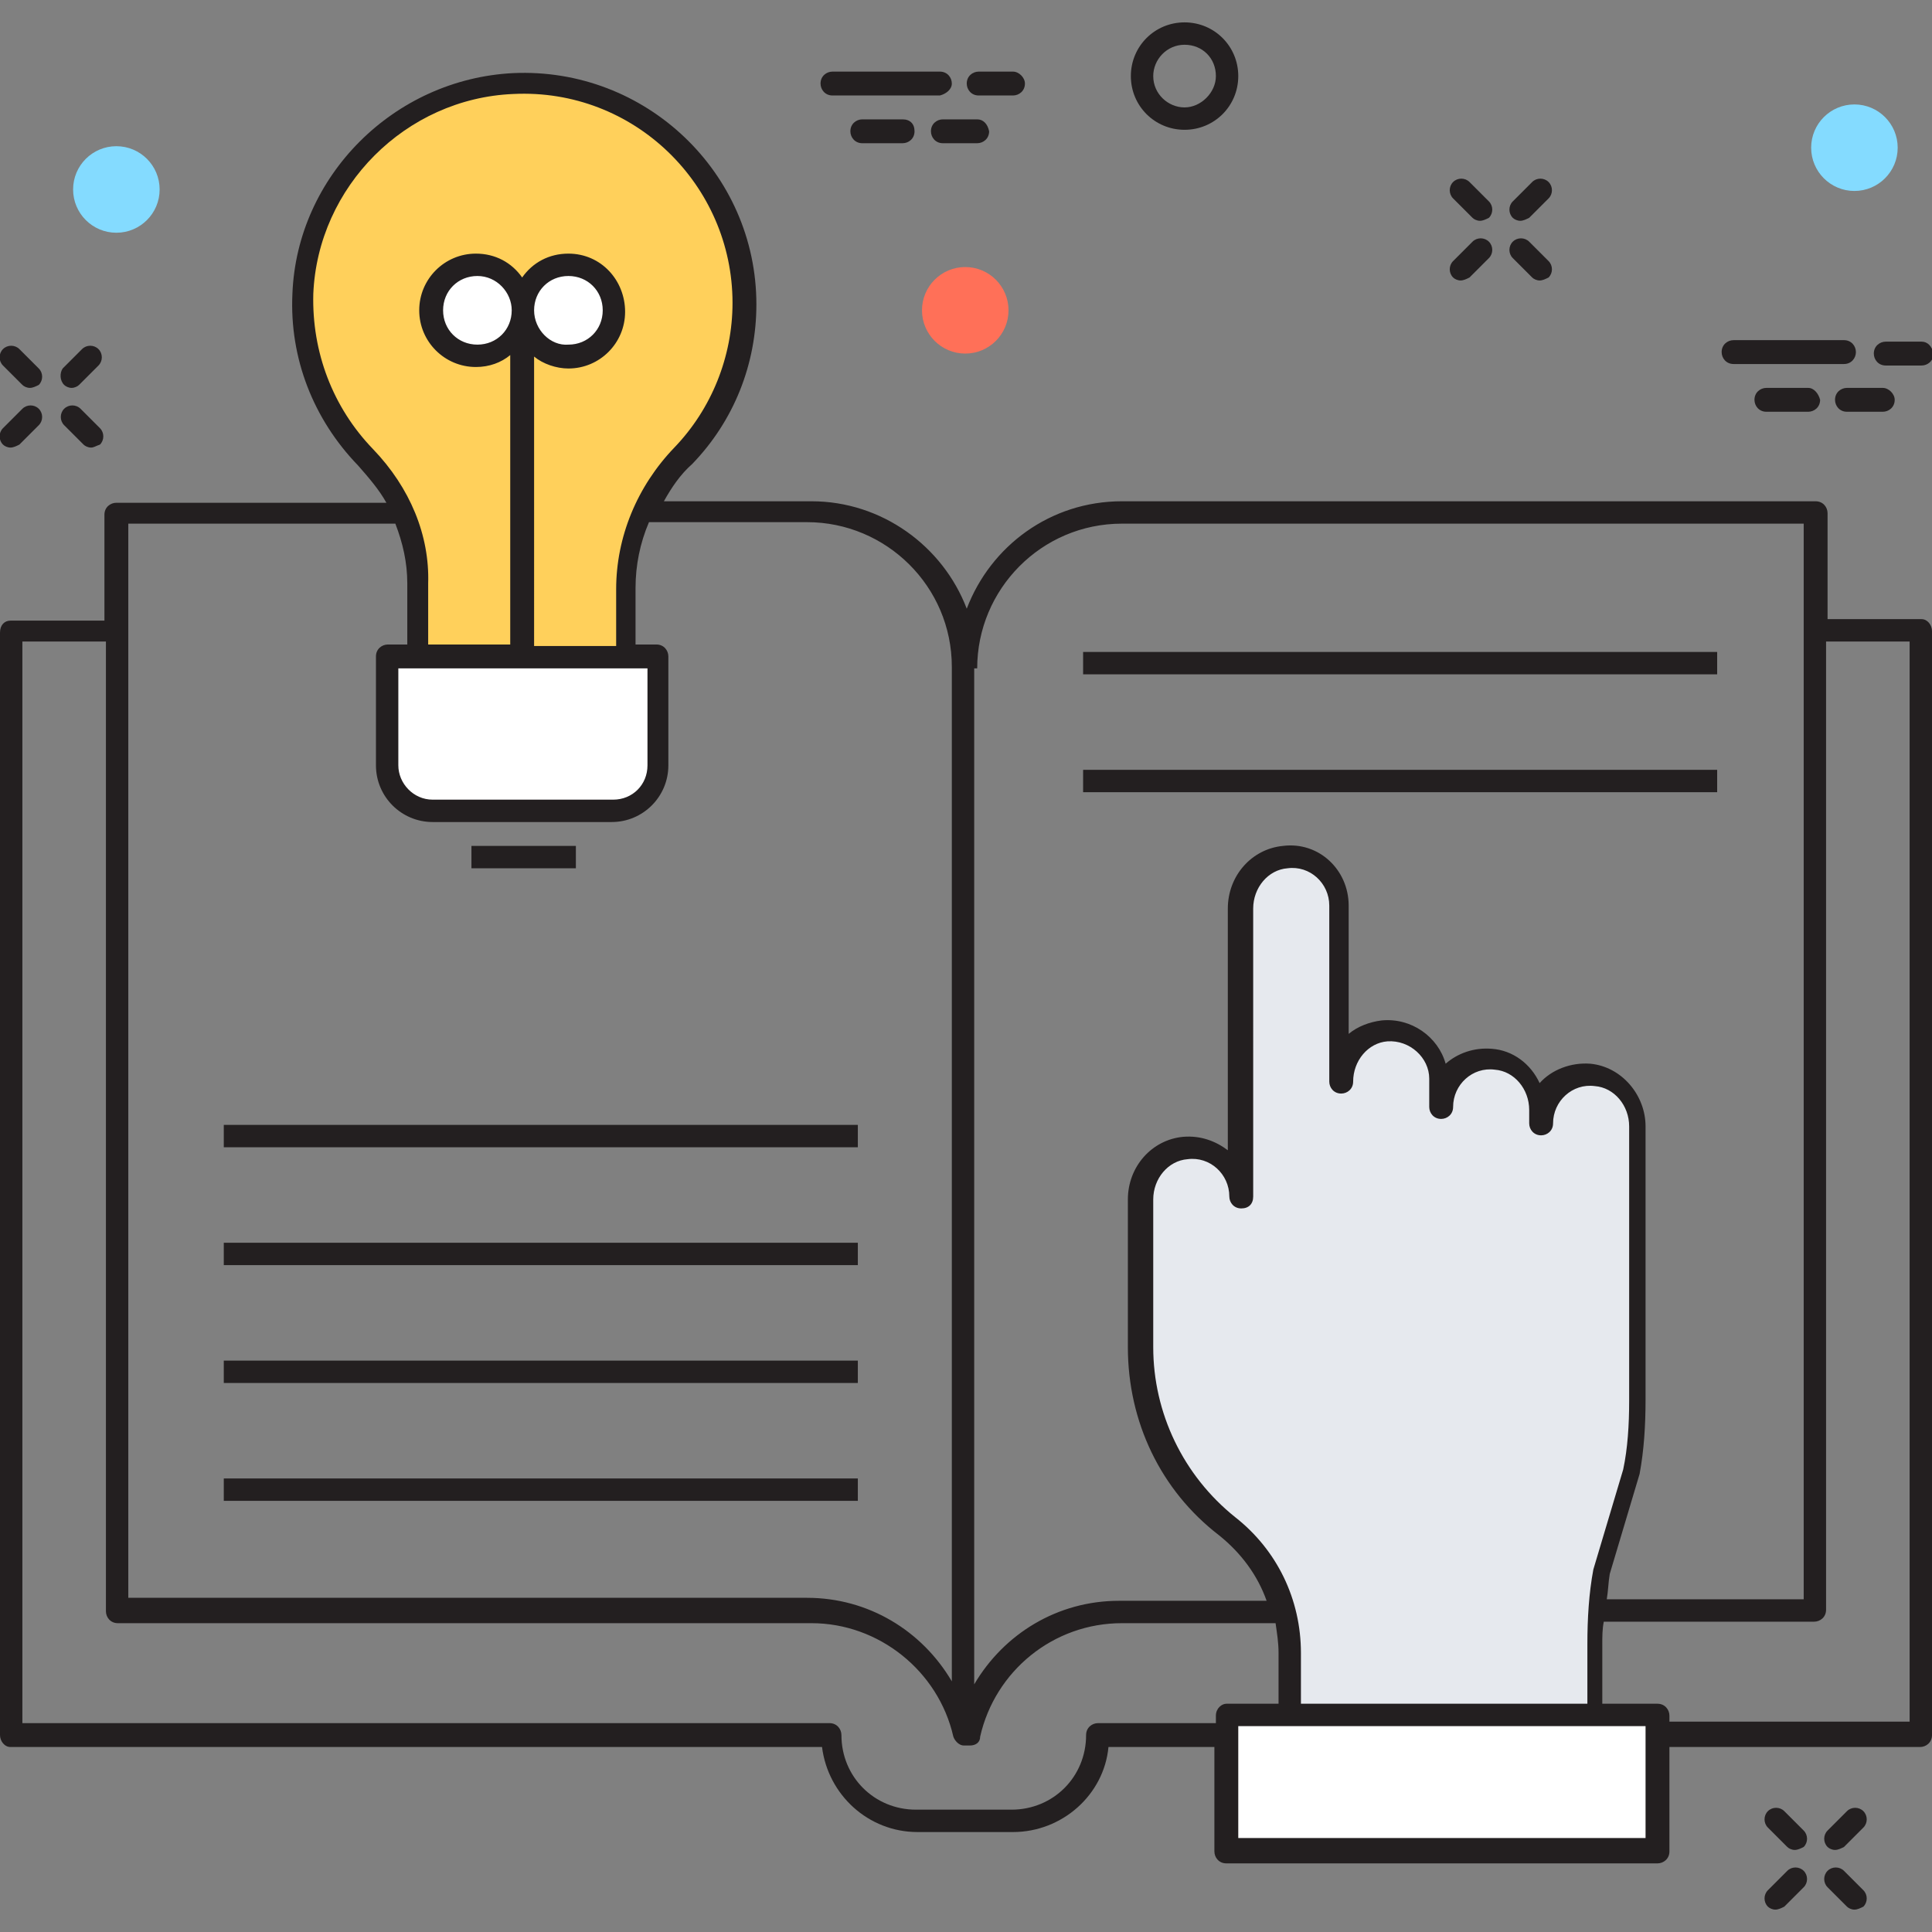 <?xml version="1.0" encoding="utf-8"?>
<!-- Generator: Adobe Illustrator 18.0.0, SVG Export Plug-In . SVG Version: 6.00 Build 0)  -->
<!DOCTYPE svg PUBLIC "-//W3C//DTD SVG 1.1//EN" "http://www.w3.org/Graphics/SVG/1.1/DTD/svg11.dtd">
<svg version="1.1" id="Layer_1" xmlns="http://www.w3.org/2000/svg" xmlns:xlink="http://www.w3.org/1999/xlink" x="0px" y="0px"
	 viewBox="0 0 129.5 129.5" enable-background="new 0 0 129.5 129.5" xml:space="preserve">
<rect x="0" y="0" width="129.5" height="129.5" fill="#808080" stroke="none"/>
<g>
	<g>
		<g>
			<rect x="72.6" y="43.7" fill="#231F20" width="42.5" height="1.5"/>
		</g>
		<g>
			<rect x="72.6" y="51.6" fill="#231F20" width="42.5" height="1.5"/>
		</g>
		<g>
			<rect x="15" y="75.4" fill="#231F20" width="42.5" height="1.5"/>
		</g>
		<g>
			<rect x="15" y="83.3" fill="#231F20" width="42.5" height="1.5"/>
		</g>
		<g>
			<rect x="15" y="91.2" fill="#231F20" width="42.5" height="1.5"/>
		</g>
		<g>
			<rect x="15" y="99.1" fill="#231F20" width="42.5" height="1.5"/>
		</g>
		<g>
			<g>
				<path fill="#231F20" d="M101.9,14.8c-0.2,0-0.4-0.1-0.5-0.2c-0.3-0.3-0.3-0.8,0-1.1l1.3-1.3c0.3-0.3,0.8-0.3,1.1,0
					c0.3,0.3,0.3,0.8,0,1.1l-1.3,1.3C102.3,14.7,102.1,14.8,101.9,14.8z"/>
			</g>
			<g>
				<path fill="#231F20" d="M97.9,18.8c-0.2,0-0.4-0.1-0.5-0.2c-0.3-0.3-0.3-0.8,0-1.1l1.3-1.3c0.3-0.3,0.8-0.3,1.1,0
					c0.3,0.3,0.3,0.8,0,1.1l-1.3,1.3C98.3,18.7,98.1,18.8,97.9,18.8z"/>
			</g>
			<g>
				<path fill="#231F20" d="M103.2,18.8c-0.2,0-0.4-0.1-0.5-0.2l-1.3-1.3c-0.3-0.3-0.3-0.8,0-1.1c0.3-0.3,0.8-0.3,1.1,0l1.3,1.3
					c0.3,0.3,0.3,0.8,0,1.1C103.6,18.7,103.4,18.8,103.2,18.8z"/>
			</g>
			<g>
				<path fill="#231F20" d="M99.2,14.8c-0.2,0-0.4-0.1-0.5-0.2l-1.3-1.3c-0.3-0.3-0.3-0.8,0-1.1c0.3-0.3,0.8-0.3,1.1,0l1.3,1.3
					c0.3,0.3,0.3,0.8,0,1.1C99.6,14.7,99.4,14.8,99.2,14.8z"/>
			</g>
		</g>
		<g>
			<g>
				<path fill="#231F20" d="M123,124c-0.2,0-0.4-0.1-0.5-0.2c-0.3-0.3-0.3-0.8,0-1.1l1.3-1.3c0.3-0.3,0.8-0.3,1.1,0
					c0.3,0.3,0.3,0.8,0,1.1l-1.3,1.3C123.4,123.9,123.2,124,123,124z"/>
			</g>
			<g>
				<path fill="#231F20" d="M119,128c-0.2,0-0.4-0.1-0.5-0.2c-0.3-0.3-0.3-0.8,0-1.1l1.3-1.3c0.3-0.3,0.8-0.3,1.1,0
					c0.3,0.3,0.3,0.8,0,1.1l-1.3,1.3C119.4,127.9,119.2,128,119,128z"/>
			</g>
			<g>
				<path fill="#231F20" d="M124.3,128c-0.2,0-0.4-0.1-0.5-0.2l-1.3-1.3c-0.3-0.3-0.3-0.8,0-1.1c0.3-0.3,0.8-0.3,1.1,0l1.3,1.3
					c0.3,0.3,0.3,0.8,0,1.1C124.7,127.9,124.5,128,124.3,128z"/>
			</g>
			<g>
				<path fill="#231F20" d="M120.3,124c-0.2,0-0.4-0.1-0.5-0.2l-1.3-1.3c-0.3-0.3-0.3-0.8,0-1.1c0.3-0.3,0.8-0.3,1.1,0l1.3,1.3
					c0.3,0.3,0.3,0.8,0,1.1C120.7,123.9,120.5,124,120.3,124z"/>
			</g>
		</g>
		<g>
			<g>
				<path fill="#231F20" d="M4.8,26c-0.2,0-0.4-0.1-0.5-0.2C4,25.5,4,25,4.2,24.7l1.3-1.3c0.3-0.3,0.8-0.3,1.1,0
					c0.3,0.3,0.3,0.8,0,1.1l-1.3,1.3C5.2,25.9,5,26,4.8,26z"/>
			</g>
			<g>
				<path fill="#231F20" d="M0.7,30c-0.2,0-0.4-0.1-0.5-0.2c-0.3-0.3-0.3-0.8,0-1.1l1.3-1.3c0.3-0.3,0.8-0.3,1.1,0
					c0.3,0.3,0.3,0.8,0,1.1l-1.3,1.3C1.1,29.9,0.9,30,0.7,30z"/>
			</g>
			<g>
				<path fill="#231F20" d="M6.1,30c-0.2,0-0.4-0.1-0.5-0.2l-1.3-1.3c-0.3-0.3-0.3-0.8,0-1.1c0.3-0.3,0.8-0.3,1.1,0l1.3,1.3
					c0.3,0.3,0.3,0.8,0,1.1C6.4,29.9,6.3,30,6.1,30z"/>
			</g>
			<g>
				<path fill="#231F20" d="M2,26c-0.2,0-0.4-0.1-0.5-0.2l-1.3-1.3c-0.3-0.3-0.3-0.8,0-1.1c0.3-0.3,0.8-0.3,1.1,0l1.3,1.3
					c0.3,0.3,0.3,0.8,0,1.1C2.4,25.9,2.2,26,2,26z"/>
			</g>
		</g>
		<g>
			<line fill="#FFFFFF" x1="103" y1="75.8" x2="103" y2="77.9"/>
			<path fill="#231F20" d="M103,78.7c-0.4,0-0.8-0.3-0.8-0.8v-2.1c0-0.4,0.3-0.8,0.8-0.8c0.4,0,0.8,0.3,0.8,0.8v2.1
				C103.7,78.3,103.4,78.7,103,78.7z"/>
		</g>
		<g>
			<line fill="#FFFFFF" x1="96.3" y1="74.4" x2="96.3" y2="77.9"/>
			<path fill="#231F20" d="M96.3,78.7c-0.4,0-0.8-0.3-0.8-0.8v-3.6c0-0.4,0.3-0.8,0.8-0.8c0.4,0,0.8,0.3,0.8,0.8v3.6
				C97.1,78.3,96.7,78.7,96.3,78.7z"/>
		</g>
		<g>
			<line fill="#FFFFFF" x1="89.7" y1="72.5" x2="89.7" y2="77.9"/>
			<path fill="#231F20" d="M89.7,78.7c-0.4,0-0.8-0.3-0.8-0.8v-5.4c0-0.4,0.3-0.8,0.8-0.8c0.4,0,0.8,0.3,0.8,0.8v5.4
				C90.5,78.3,90.2,78.7,89.7,78.7z"/>
		</g>
		<g>
			<line fill="#FFFFFF" x1="83.1" y1="80.2" x2="83.1" y2="88.1"/>
			<path fill="#231F20" d="M83.1,88.9c-0.4,0-0.8-0.3-0.8-0.8v-7.9c0-0.4,0.3-0.8,0.8-0.8s0.8,0.3,0.8,0.8v7.9
				C83.9,88.5,83.5,88.9,83.1,88.9z"/>
		</g>
		<path fill="#E6E9EE" d="M106.6,72.1c-2-0.2-3.6,1.4-3.6,3.3v-0.9c0-1.7-1.3-3.3-3-3.4c-2-0.2-3.6,1.4-3.6,3.3v-1.9
			c0-1.9-1.7-3.5-3.6-3.3c-1.7,0.2-3,1.7-3,3.4l0-11.8c0-1.9-1.7-3.5-3.6-3.3c-1.7,0.2-3,1.7-3,3.4v19.3c0-1.9-1.7-3.5-3.6-3.3
			c-1.7,0.2-3,1.7-3,3.4v9.9c0,4.7,2.1,9.1,5.8,12c2.6,2.1,4.1,5.2,4.1,8.5v4.2h20.3v-4.7c0-1.6,0.1-3.2,0.4-4.8l2-6.6
			c0.3-1.6,0.4-3.2,0.4-4.8V75.5C109.6,73.8,108.3,72.2,106.6,72.1z"/>
		<rect x="82.3" y="115" fill="#FFFFFF" width="28.9" height="9"/>
		<path fill="#FFD05B" d="M49.9,20.4c0-8.4-7-15.2-15.5-14.8c-7.5,0.3-13.8,6.6-14.1,14.1c-0.2,4.3,1.4,8.1,4.2,11
			c2.2,2.3,3.6,5.3,3.6,8.5V44h14v-4.5c0-3.3,1.4-6.5,3.7-8.9C48.3,27.9,49.9,24.3,49.9,20.4z"/>
		<path fill="#FFFFFF" d="M44.2,44H26v7.3c0,1.7,1.4,3.1,3.1,3.1h12c1.7,0,3.1-1.4,3.1-3.1V44z"/>
		<circle fill="#FFFFFF" cx="32" cy="20.8" r="3.1"/>
		<circle fill="#FFFFFF" cx="38.1" cy="20.8" r="3.1"/>
		<g>
			<line fill="#FFFFFF" x1="35.1" y1="44" x2="35.1" y2="19.9"/>
			<path fill="#231F20" d="M128.8,41.5h-6.3v-7.1c0-0.4-0.3-0.8-0.8-0.8H75.2c-4.8,0-8.8,3-10.4,7.2c-1.6-4.2-5.7-7.2-10.4-7.2h-9.9
				c0.5-0.9,1.1-1.8,1.9-2.5c2.8-2.9,4.3-6.7,4.3-10.7c0-8.8-7.4-15.9-16.3-15.5c-8,0.4-14.5,6.9-14.8,14.8
				c-0.2,4.3,1.4,8.4,4.4,11.5c0.7,0.8,1.4,1.6,1.9,2.5H7.8c-0.4,0-0.8,0.3-0.8,0.8v7.1H0.7c-0.4,0-0.7,0.3-0.7,0.8v73.9
				c0,0.4,0.3,0.8,0.7,0.8h54.4c0.4,3.2,3.1,5.7,6.4,5.7h6.4c3.3,0,6.1-2.5,6.4-5.7h7.1v7c0,0.4,0.3,0.8,0.8,0.8h28.9
				c0.4,0,0.8-0.3,0.8-0.8v-7h16.8c0.4,0,0.8-0.3,0.8-0.8V42.3C129.5,41.9,129.2,41.5,128.8,41.5z M65.5,44.8c0-5.3,4.3-9.7,9.7-9.7
				h45.7l0,72.1h-13.2c0.1-0.6,0.1-1.1,0.2-1.7l2-6.7c0.3-1.6,0.4-3.3,0.4-5V75.5c0-2.1-1.6-4-3.7-4.2c-1.3-0.1-2.6,0.4-3.4,1.3
				c-0.6-1.3-1.8-2.2-3.2-2.3c-1.2-0.1-2.3,0.3-3.1,1c-0.5-1.8-2.3-3.1-4.3-2.9c-0.8,0.1-1.6,0.4-2.2,0.9v-8.6c0-2.4-2-4.3-4.4-4
				c-2.1,0.2-3.7,2-3.7,4.2v16.2c-0.8-0.6-1.8-1-3-0.9c-2.1,0.2-3.7,2-3.7,4.2v9.9c0,5,2.2,9.6,6.1,12.6c1.5,1.2,2.6,2.7,3.2,4.4
				h-9.9c-4.1,0-7.7,2.2-9.7,5.6V44.8z M87.2,114.2v-3.4c0-3.6-1.6-6.9-4.4-9.1c-3.5-2.8-5.5-7-5.5-11.4v-9.9c0-1.4,1-2.6,2.3-2.7
				c1.5-0.2,2.8,1,2.8,2.5c0,0.4,0.3,0.8,0.8,0.8s0.8-0.3,0.8-0.8V60.9c0-1.4,1-2.6,2.3-2.7c1.5-0.2,2.8,1,2.8,2.5v11.8
				c0,0.4,0.3,0.8,0.8,0.8c0.4,0,0.8-0.3,0.8-0.8c0-1.4,1-2.6,2.3-2.7c1.5-0.1,2.8,1.1,2.8,2.5v1.9c0,0.4,0.3,0.8,0.8,0.8
				c0.4,0,0.8-0.3,0.8-0.8c0-1.5,1.3-2.7,2.8-2.5c1.3,0.1,2.3,1.3,2.3,2.7v0.9c0,0.4,0.3,0.8,0.8,0.8c0.4,0,0.8-0.3,0.8-0.8
				c0-1.5,1.3-2.7,2.8-2.5c1.3,0.1,2.3,1.3,2.3,2.7v18.4c0,1.6-0.1,3.2-0.4,4.6l-2,6.7c-0.3,1.6-0.4,3.3-0.4,5v4H87.2z M25,30.1
				c-2.7-2.8-4.1-6.5-4-10.4c0.3-7.2,6.2-13.1,13.4-13.4c8.1-0.4,14.7,6.1,14.7,14c0,3.6-1.4,7.1-3.9,9.7c-2.5,2.6-3.9,6-3.9,9.5
				v3.8h-5.5V23.9c0.6,0.5,1.5,0.8,2.3,0.8c2.1,0,3.8-1.7,3.8-3.8S40.3,17,38.1,17c-1.3,0-2.4,0.6-3.1,1.6c-0.7-1-1.8-1.6-3.1-1.6
				c-2.1,0-3.8,1.7-3.8,3.8s1.7,3.8,3.8,3.8c0.9,0,1.7-0.3,2.3-0.8v19.4h-5.5v-4.1C28.8,35.9,27.5,32.7,25,30.1z M43.4,44.8v6.5
				c0,1.3-1,2.3-2.3,2.3H29c-1.3,0-2.3-1.1-2.3-2.3v-6.5H43.4z M35.8,20.8c0-1.3,1-2.3,2.3-2.3c1.3,0,2.3,1,2.3,2.3s-1,2.3-2.3,2.3
				C36.9,23.2,35.8,22.1,35.8,20.8z M34.3,20.8c0,1.3-1,2.3-2.3,2.3c-1.3,0-2.3-1-2.3-2.3s1-2.3,2.3-2.3
				C33.3,18.5,34.3,19.6,34.3,20.8z M8.6,35.1h17.9c0.5,1.3,0.8,2.6,0.8,4v4.1H26c-0.4,0-0.8,0.3-0.8,0.8v7.3c0,2.1,1.7,3.8,3.8,3.8
				h12c2.1,0,3.8-1.7,3.8-3.8V44c0-0.4-0.3-0.8-0.8-0.8h-1.4v-3.8c0-1.5,0.3-3,0.9-4.4h10.6c5.3,0,9.7,4.3,9.7,9.7v68
				c-2-3.4-5.6-5.6-9.7-5.6H8.6v-65c0,0,0,0,0,0V35.1z M81.5,115v0.5h-7.9c-0.4,0-0.8,0.3-0.8,0.8c0,2.8-2.2,5-5,5h-6.4
				c-2.8,0-5-2.2-5-5c0-0.4-0.3-0.8-0.8-0.8H1.5V43h5.6l0,65c0,0.4,0.3,0.8,0.8,0.8h46.5c4.5,0,8.5,3.2,9.5,7.6
				c0.1,0.3,0.4,0.6,0.7,0.6H65c0.4,0,0.7-0.2,0.7-0.6c1-4.4,4.9-7.6,9.5-7.6h10.3c0.1,0.7,0.2,1.3,0.2,2v3.4h-3.5
				C81.9,114.2,81.5,114.5,81.5,115z M110.4,123.2H83v-7.5h3.4c0,0,0,0,0,0h20.3c0,0,0,0,0,0h3.6V123.2z M128,115.4h-16.1V115
				c0-0.4-0.3-0.8-0.8-0.8h-3.7v-4c0-0.5,0-1,0.1-1.5h14.1c0.4,0,0.8-0.3,0.8-0.8V43h5.6V115.4z"/>
			<line fill="#FFFFFF" x1="31.6" y1="57.4" x2="38.6" y2="57.4"/>
			<rect x="31.6" y="56.7" fill="#231F20" width="7" height="1.5"/>
		</g>
		<g>
			<path fill="#231F20" d="M79.4,8.7c-2,0-3.6-1.6-3.6-3.6c0-2,1.6-3.6,3.6-3.6S83,3.1,83,5.1C83,7.1,81.4,8.7,79.4,8.7z M79.4,3
				c-1.2,0-2.1,1-2.1,2.1c0,1.2,1,2.1,2.1,2.1s2.1-1,2.1-2.1C81.5,3.9,80.6,3,79.4,3z"/>
		</g>
		<g>
			<circle fill="#84DBFF" cx="7.8" cy="12.7" r="2.9"/>
		</g>
		<g>
			<circle fill="#FF7058" cx="64.7" cy="20.8" r="2.9"/>
		</g>
		<g>
			<circle fill="#84DBFF" cx="124.3" cy="9.9" r="2.9"/>
		</g>
		<g>
			<path fill="#231F20" d="M124.4,23.6c0-0.4-0.3-0.8-0.8-0.8h-7.4c-0.4,0-0.8,0.3-0.8,0.8c0,0.4,0.3,0.8,0.8,0.8h7.4
				C124.1,24.4,124.4,24,124.4,23.6z"/>
			<path fill="#231F20" d="M128.8,22.9h-2.4c-0.4,0-0.8,0.3-0.8,0.8c0,0.4,0.3,0.8,0.8,0.8h2.4c0.4,0,0.8-0.3,0.8-0.8
				C129.5,23.2,129.2,22.9,128.8,22.9z"/>
			<path fill="#231F20" d="M121.2,26h-2.8c-0.4,0-0.8,0.3-0.8,0.8c0,0.4,0.3,0.8,0.8,0.8h2.8c0.4,0,0.8-0.3,0.8-0.8
				C121.9,26.4,121.6,26,121.2,26z"/>
			<path fill="#231F20" d="M126.2,26h-2.4c-0.4,0-0.8,0.3-0.8,0.8c0,0.4,0.3,0.8,0.8,0.8h2.4c0.4,0,0.8-0.3,0.8-0.8
				C127,26.4,126.6,26,126.2,26z"/>
		</g>
		<g>
			<path fill="#231F20" d="M63.8,5.6c0-0.4-0.3-0.8-0.8-0.8h-7.2c-0.4,0-0.8,0.3-0.8,0.8c0,0.4,0.3,0.8,0.8,0.8H63
				C63.4,6.3,63.8,6,63.8,5.6z"/>
			<path fill="#231F20" d="M67.9,4.8h-2.3c-0.4,0-0.8,0.3-0.8,0.8c0,0.4,0.3,0.8,0.8,0.8h2.3c0.4,0,0.8-0.3,0.8-0.8
				C68.7,5.2,68.3,4.8,67.9,4.8z"/>
			<path fill="#231F20" d="M60.5,8h-2.7c-0.4,0-0.8,0.3-0.8,0.8c0,0.4,0.3,0.8,0.8,0.8h2.7c0.4,0,0.8-0.3,0.8-0.8
				C61.3,8.3,61,8,60.5,8z"/>
			<path fill="#231F20" d="M65.5,8h-2.3c-0.4,0-0.8,0.3-0.8,0.8c0,0.4,0.3,0.8,0.8,0.8h2.3c0.4,0,0.8-0.3,0.8-0.8
				C66.2,8.3,65.9,8,65.5,8z"/>
		</g>
	</g>
</g>
</svg>
